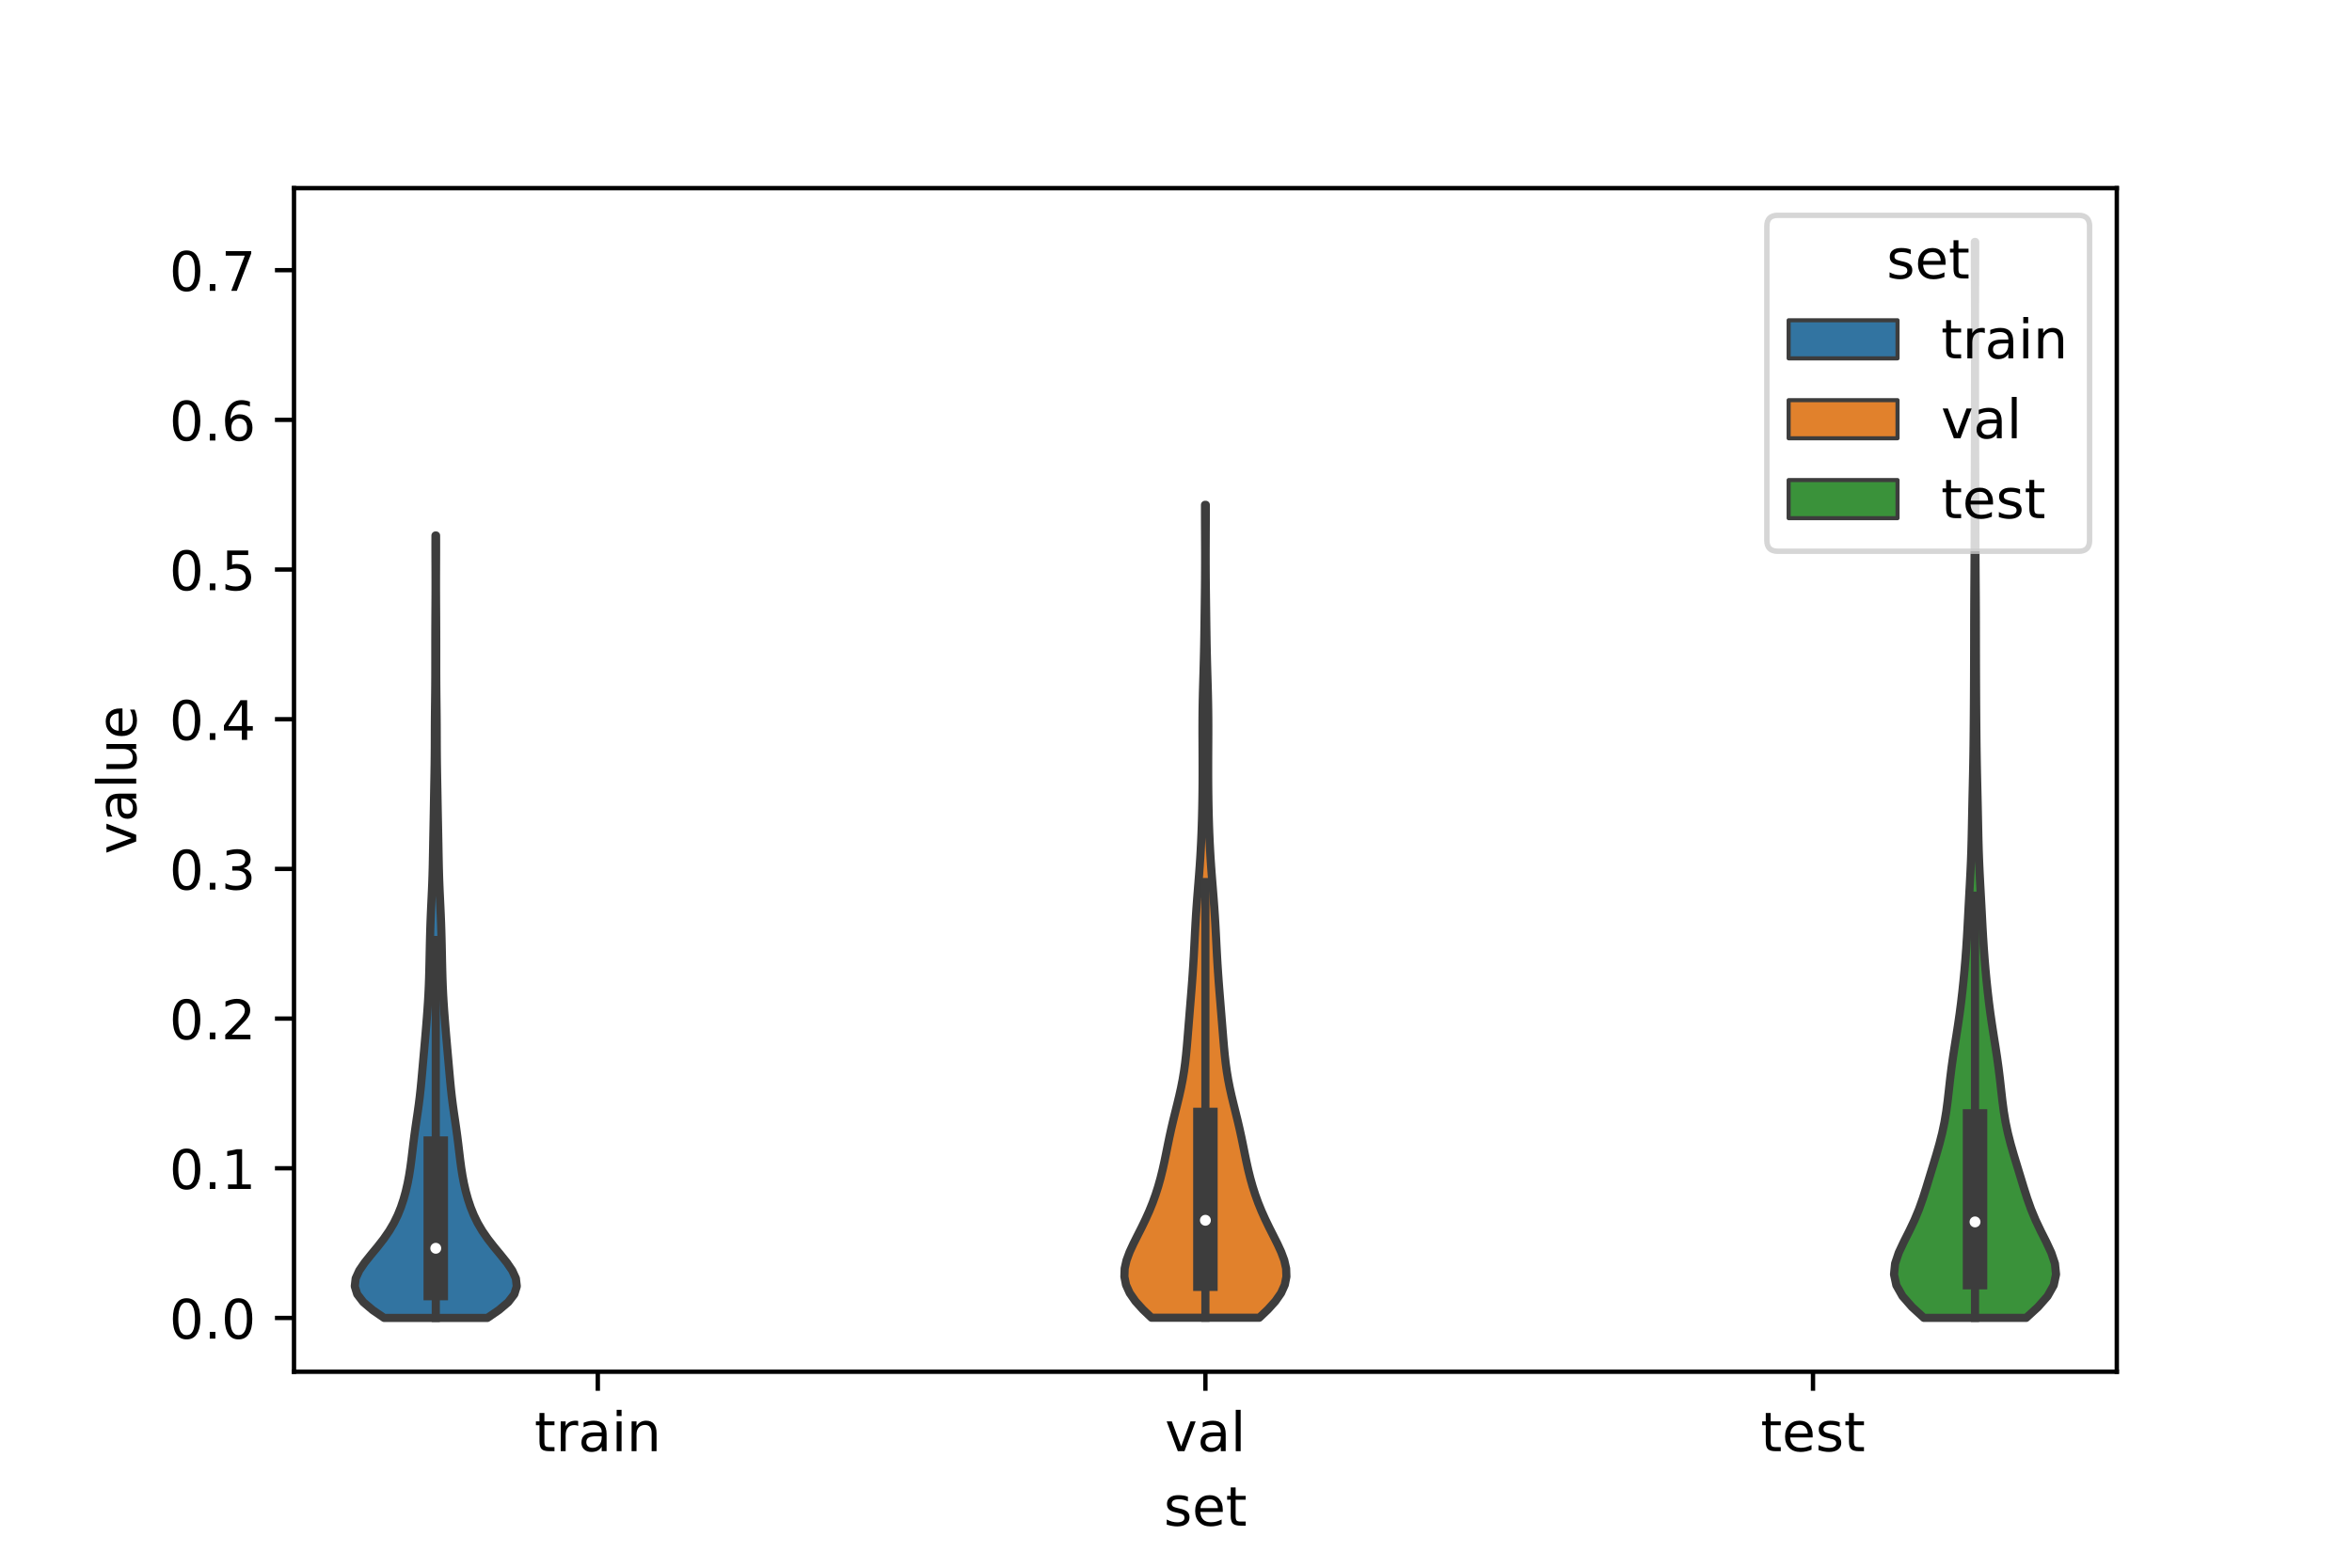 <?xml version="1.0" encoding="utf-8" standalone="no"?>
<!DOCTYPE svg PUBLIC "-//W3C//DTD SVG 1.1//EN"
  "http://www.w3.org/Graphics/SVG/1.1/DTD/svg11.dtd">
<!-- Created with matplotlib (https://matplotlib.org/) -->
<svg height="288pt" version="1.1" viewBox="0 0 432 288" width="432pt" xmlns="http://www.w3.org/2000/svg" xmlns:xlink="http://www.w3.org/1999/xlink">
 <defs>
  <style type="text/css">*{stroke-linecap:butt;stroke-linejoin:round;}</style>
 </defs>
 <g id="figure_1">
  <g id="patch_1">
   <path d="M 0 288 
L 432 288 
L 432 0 
L 0 0 
z
" style="fill:#ffffff;"/>
  </g>
  <g id="axes_1">
   <g id="patch_2">
    <path d="M 54 252 
L 388.8 252 
L 388.8 34.56 
L 54 34.56 
z
" style="fill:#ffffff;"/>
   </g>
   <g id="PolyCollection_1">
    <defs>
     <path d="M 89.526 -45.884 
L 70.554 -45.884 
L 68.439 -47.336 
L 66.729 -48.787 
L 65.612 -50.239 
L 65.16 -51.691 
L 65.328 -53.143 
L 65.99 -54.595 
L 66.985 -56.047 
L 68.15 -57.499 
L 69.349 -58.951 
L 70.481 -60.403 
L 71.486 -61.855 
L 72.34 -63.307 
L 73.049 -64.759 
L 73.635 -66.211 
L 74.12 -67.662 
L 74.525 -69.114 
L 74.861 -70.566 
L 75.138 -72.018 
L 75.366 -73.47 
L 75.56 -74.922 
L 75.735 -76.374 
L 75.908 -77.826 
L 76.091 -79.278 
L 76.29 -80.73 
L 76.501 -82.182 
L 76.715 -83.634 
L 76.917 -85.086 
L 77.099 -86.538 
L 77.258 -87.989 
L 77.399 -89.441 
L 77.53 -90.893 
L 77.659 -92.345 
L 77.788 -93.797 
L 77.917 -95.249 
L 78.044 -96.701 
L 78.169 -98.153 
L 78.289 -99.605 
L 78.405 -101.057 
L 78.514 -102.509 
L 78.611 -103.961 
L 78.694 -105.413 
L 78.761 -106.864 
L 78.813 -108.316 
L 78.853 -109.768 
L 78.887 -111.22 
L 78.917 -112.672 
L 78.948 -114.124 
L 78.982 -115.576 
L 79.021 -117.028 
L 79.069 -118.48 
L 79.127 -119.932 
L 79.192 -121.384 
L 79.261 -122.836 
L 79.329 -124.288 
L 79.389 -125.739 
L 79.439 -127.191 
L 79.479 -128.643 
L 79.51 -130.095 
L 79.538 -131.547 
L 79.564 -132.999 
L 79.592 -134.451 
L 79.621 -135.903 
L 79.649 -137.355 
L 79.677 -138.807 
L 79.703 -140.259 
L 79.728 -141.711 
L 79.754 -143.163 
L 79.781 -144.614 
L 79.806 -146.066 
L 79.829 -147.518 
L 79.846 -148.97 
L 79.857 -150.422 
L 79.863 -151.874 
L 79.867 -153.326 
L 79.873 -154.778 
L 79.883 -156.23 
L 79.898 -157.682 
L 79.915 -159.134 
L 79.931 -160.586 
L 79.943 -162.038 
L 79.952 -163.489 
L 79.956 -164.941 
L 79.957 -166.393 
L 79.957 -167.845 
L 79.957 -169.297 
L 79.958 -170.749 
L 79.962 -172.201 
L 79.968 -173.653 
L 79.975 -175.105 
L 79.984 -176.557 
L 79.992 -178.009 
L 79.998 -179.461 
L 79.999 -180.913 
L 79.997 -182.364 
L 79.992 -183.816 
L 79.987 -185.268 
L 79.983 -186.72 
L 79.983 -188.172 
L 79.987 -189.624 
L 80.093 -189.624 
L 80.093 -189.624 
L 80.097 -188.172 
L 80.097 -186.72 
L 80.093 -185.268 
L 80.088 -183.816 
L 80.083 -182.364 
L 80.081 -180.913 
L 80.082 -179.461 
L 80.088 -178.009 
L 80.096 -176.557 
L 80.105 -175.105 
L 80.112 -173.653 
L 80.118 -172.201 
L 80.122 -170.749 
L 80.123 -169.297 
L 80.123 -167.845 
L 80.123 -166.393 
L 80.124 -164.941 
L 80.128 -163.489 
L 80.137 -162.038 
L 80.149 -160.586 
L 80.165 -159.134 
L 80.182 -157.682 
L 80.197 -156.23 
L 80.207 -154.778 
L 80.213 -153.326 
L 80.217 -151.874 
L 80.223 -150.422 
L 80.234 -148.97 
L 80.251 -147.518 
L 80.274 -146.066 
L 80.299 -144.614 
L 80.326 -143.163 
L 80.352 -141.711 
L 80.377 -140.259 
L 80.403 -138.807 
L 80.431 -137.355 
L 80.459 -135.903 
L 80.488 -134.451 
L 80.516 -132.999 
L 80.542 -131.547 
L 80.57 -130.095 
L 80.601 -128.643 
L 80.641 -127.191 
L 80.691 -125.739 
L 80.751 -124.288 
L 80.819 -122.836 
L 80.888 -121.384 
L 80.953 -119.932 
L 81.011 -118.48 
L 81.059 -117.028 
L 81.098 -115.576 
L 81.132 -114.124 
L 81.163 -112.672 
L 81.193 -111.22 
L 81.227 -109.768 
L 81.267 -108.316 
L 81.319 -106.864 
L 81.386 -105.413 
L 81.469 -103.961 
L 81.566 -102.509 
L 81.675 -101.057 
L 81.791 -99.605 
L 81.911 -98.153 
L 82.036 -96.701 
L 82.163 -95.249 
L 82.292 -93.797 
L 82.421 -92.345 
L 82.55 -90.893 
L 82.681 -89.441 
L 82.822 -87.989 
L 82.981 -86.538 
L 83.163 -85.086 
L 83.365 -83.634 
L 83.579 -82.182 
L 83.79 -80.73 
L 83.989 -79.278 
L 84.172 -77.826 
L 84.345 -76.374 
L 84.52 -74.922 
L 84.714 -73.47 
L 84.942 -72.018 
L 85.219 -70.566 
L 85.555 -69.114 
L 85.96 -67.662 
L 86.445 -66.211 
L 87.031 -64.759 
L 87.74 -63.307 
L 88.594 -61.855 
L 89.599 -60.403 
L 90.731 -58.951 
L 91.93 -57.499 
L 93.095 -56.047 
L 94.09 -54.595 
L 94.752 -53.143 
L 94.92 -51.691 
L 94.468 -50.239 
L 93.351 -48.787 
L 91.641 -47.336 
L 89.526 -45.884 
z
" id="me662098d95" style="stroke:#3d3d3d;stroke-width:1.5;"/>
    </defs>
    <g clip-path="url(#p44ae7680b8)">
     <use style="fill:#3274a1;stroke:#3d3d3d;stroke-width:1.5;" x="0" xlink:href="#me662098d95" y="288"/>
    </g>
   </g>
   <g id="PolyCollection_2">
    <defs>
     <path d="M 231.296 -45.921 
L 211.504 -45.921 
L 209.919 -47.429 
L 208.555 -48.937 
L 207.503 -50.446 
L 206.821 -51.954 
L 206.52 -53.463 
L 206.572 -54.971 
L 206.916 -56.48 
L 207.476 -57.988 
L 208.171 -59.496 
L 208.927 -61.005 
L 209.69 -62.513 
L 210.419 -64.022 
L 211.095 -65.53 
L 211.706 -67.038 
L 212.25 -68.547 
L 212.732 -70.055 
L 213.156 -71.564 
L 213.531 -73.072 
L 213.867 -74.581 
L 214.178 -76.089 
L 214.482 -77.597 
L 214.794 -79.106 
L 215.124 -80.614 
L 215.477 -82.123 
L 215.848 -83.631 
L 216.224 -85.14 
L 216.588 -86.648 
L 216.924 -88.156 
L 217.22 -89.665 
L 217.47 -91.173 
L 217.676 -92.682 
L 217.846 -94.19 
L 217.99 -95.698 
L 218.118 -97.207 
L 218.24 -98.715 
L 218.361 -100.224 
L 218.483 -101.732 
L 218.606 -103.241 
L 218.73 -104.749 
L 218.851 -106.257 
L 218.967 -107.766 
L 219.074 -109.274 
L 219.173 -110.783 
L 219.262 -112.291 
L 219.342 -113.8 
L 219.419 -115.308 
L 219.496 -116.816 
L 219.578 -118.325 
L 219.669 -119.833 
L 219.772 -121.342 
L 219.884 -122.85 
L 220.004 -124.359 
L 220.125 -125.867 
L 220.243 -127.375 
L 220.353 -128.884 
L 220.454 -130.392 
L 220.542 -131.901 
L 220.619 -133.409 
L 220.684 -134.917 
L 220.739 -136.426 
L 220.784 -137.934 
L 220.82 -139.443 
L 220.848 -140.951 
L 220.868 -142.46 
L 220.882 -143.968 
L 220.889 -145.476 
L 220.89 -146.985 
L 220.887 -148.493 
L 220.881 -150.002 
L 220.873 -151.51 
L 220.866 -153.019 
L 220.865 -154.527 
L 220.87 -156.035 
L 220.885 -157.544 
L 220.909 -159.052 
L 220.942 -160.561 
L 220.983 -162.069 
L 221.026 -163.577 
L 221.07 -165.086 
L 221.11 -166.594 
L 221.146 -168.103 
L 221.177 -169.611 
L 221.202 -171.12 
L 221.225 -172.628 
L 221.246 -174.136 
L 221.266 -175.645 
L 221.286 -177.153 
L 221.305 -178.662 
L 221.323 -180.17 
L 221.337 -181.679 
L 221.346 -183.187 
L 221.351 -184.695 
L 221.352 -186.204 
L 221.348 -187.712 
L 221.342 -189.221 
L 221.336 -190.729 
L 221.33 -192.238 
L 221.327 -193.746 
L 221.328 -195.254 
L 221.472 -195.254 
L 221.472 -195.254 
L 221.473 -193.746 
L 221.47 -192.238 
L 221.464 -190.729 
L 221.458 -189.221 
L 221.452 -187.712 
L 221.448 -186.204 
L 221.449 -184.695 
L 221.454 -183.187 
L 221.463 -181.679 
L 221.477 -180.17 
L 221.495 -178.662 
L 221.514 -177.153 
L 221.534 -175.645 
L 221.554 -174.136 
L 221.575 -172.628 
L 221.598 -171.12 
L 221.623 -169.611 
L 221.654 -168.103 
L 221.69 -166.594 
L 221.73 -165.086 
L 221.774 -163.577 
L 221.817 -162.069 
L 221.858 -160.561 
L 221.891 -159.052 
L 221.915 -157.544 
L 221.93 -156.035 
L 221.935 -154.527 
L 221.934 -153.019 
L 221.927 -151.51 
L 221.919 -150.002 
L 221.913 -148.493 
L 221.91 -146.985 
L 221.911 -145.476 
L 221.918 -143.968 
L 221.932 -142.46 
L 221.952 -140.951 
L 221.98 -139.443 
L 222.016 -137.934 
L 222.061 -136.426 
L 222.116 -134.917 
L 222.181 -133.409 
L 222.258 -131.901 
L 222.346 -130.392 
L 222.447 -128.884 
L 222.557 -127.375 
L 222.675 -125.867 
L 222.796 -124.359 
L 222.916 -122.85 
L 223.028 -121.342 
L 223.131 -119.833 
L 223.222 -118.325 
L 223.304 -116.816 
L 223.381 -115.308 
L 223.458 -113.8 
L 223.538 -112.291 
L 223.627 -110.783 
L 223.726 -109.274 
L 223.833 -107.766 
L 223.949 -106.257 
L 224.07 -104.749 
L 224.194 -103.241 
L 224.317 -101.732 
L 224.439 -100.224 
L 224.56 -98.715 
L 224.682 -97.207 
L 224.81 -95.698 
L 224.954 -94.19 
L 225.124 -92.682 
L 225.33 -91.173 
L 225.58 -89.665 
L 225.876 -88.156 
L 226.212 -86.648 
L 226.576 -85.14 
L 226.952 -83.631 
L 227.323 -82.123 
L 227.676 -80.614 
L 228.006 -79.106 
L 228.318 -77.597 
L 228.622 -76.089 
L 228.933 -74.581 
L 229.269 -73.072 
L 229.644 -71.564 
L 230.068 -70.055 
L 230.55 -68.547 
L 231.094 -67.038 
L 231.705 -65.53 
L 232.381 -64.022 
L 233.11 -62.513 
L 233.873 -61.005 
L 234.629 -59.496 
L 235.324 -57.988 
L 235.884 -56.48 
L 236.228 -54.971 
L 236.28 -53.463 
L 235.979 -51.954 
L 235.297 -50.446 
L 234.245 -48.937 
L 232.881 -47.429 
L 231.296 -45.921 
z
" id="m3fadc25b7d" style="stroke:#3d3d3d;stroke-width:1.5;"/>
    </defs>
    <g clip-path="url(#p44ae7680b8)">
     <use style="fill:#e1812c;stroke:#3d3d3d;stroke-width:1.5;" x="0" xlink:href="#m3fadc25b7d" y="288"/>
    </g>
   </g>
   <g id="PolyCollection_3">
    <defs>
     <path d="M 372.149 -45.892 
L 353.371 -45.892 
L 351.192 -47.889 
L 349.436 -49.886 
L 348.309 -51.882 
L 347.88 -53.879 
L 348.083 -55.875 
L 348.753 -57.872 
L 349.687 -59.869 
L 350.695 -61.865 
L 351.643 -63.862 
L 352.471 -65.858 
L 353.181 -67.855 
L 353.818 -69.852 
L 354.427 -71.848 
L 355.037 -73.845 
L 355.643 -75.841 
L 356.216 -77.838 
L 356.725 -79.835 
L 357.147 -81.831 
L 357.48 -83.828 
L 357.743 -85.825 
L 357.969 -87.821 
L 358.192 -89.818 
L 358.438 -91.814 
L 358.717 -93.811 
L 359.023 -95.808 
L 359.34 -97.804 
L 359.649 -99.801 
L 359.937 -101.797 
L 360.197 -103.794 
L 360.43 -105.791 
L 360.639 -107.787 
L 360.828 -109.784 
L 360.997 -111.78 
L 361.146 -113.777 
L 361.275 -115.774 
L 361.389 -117.77 
L 361.494 -119.767 
L 361.599 -121.763 
L 361.707 -123.76 
L 361.816 -125.757 
L 361.919 -127.753 
L 362.009 -129.75 
L 362.082 -131.746 
L 362.137 -133.743 
L 362.181 -135.74 
L 362.221 -137.736 
L 362.261 -139.733 
L 362.305 -141.729 
L 362.351 -143.726 
L 362.396 -145.723 
L 362.436 -147.719 
L 362.469 -149.716 
L 362.495 -151.713 
L 362.516 -153.709 
L 362.534 -155.706 
L 362.549 -157.702 
L 362.562 -159.699 
L 362.573 -161.696 
L 362.582 -163.692 
L 362.59 -165.689 
L 362.596 -167.685 
L 362.6 -169.682 
L 362.604 -171.679 
L 362.607 -173.675 
L 362.614 -175.672 
L 362.624 -177.668 
L 362.637 -179.665 
L 362.652 -181.662 
L 362.665 -183.658 
L 362.677 -185.655 
L 362.686 -187.651 
L 362.691 -189.648 
L 362.695 -191.645 
L 362.699 -193.641 
L 362.702 -195.638 
L 362.706 -197.634 
L 362.713 -199.631 
L 362.721 -201.628 
L 362.729 -203.624 
L 362.738 -205.621 
L 362.746 -207.617 
L 362.752 -209.614 
L 362.756 -211.611 
L 362.758 -213.607 
L 362.759 -215.604 
L 362.76 -217.6 
L 362.76 -219.597 
L 362.76 -221.594 
L 362.76 -223.59 
L 362.76 -225.587 
L 362.759 -227.584 
L 362.757 -229.58 
L 362.755 -231.577 
L 362.75 -233.573 
L 362.744 -235.57 
L 362.737 -237.567 
L 362.73 -239.563 
L 362.725 -241.56 
L 362.723 -243.556 
L 362.797 -243.556 
L 362.797 -243.556 
L 362.795 -241.56 
L 362.79 -239.563 
L 362.783 -237.567 
L 362.776 -235.57 
L 362.77 -233.573 
L 362.765 -231.577 
L 362.763 -229.58 
L 362.761 -227.584 
L 362.76 -225.587 
L 362.76 -223.59 
L 362.76 -221.594 
L 362.76 -219.597 
L 362.76 -217.6 
L 362.761 -215.604 
L 362.762 -213.607 
L 362.764 -211.611 
L 362.768 -209.614 
L 362.774 -207.617 
L 362.782 -205.621 
L 362.791 -203.624 
L 362.799 -201.628 
L 362.807 -199.631 
L 362.814 -197.634 
L 362.818 -195.638 
L 362.821 -193.641 
L 362.825 -191.645 
L 362.829 -189.648 
L 362.834 -187.651 
L 362.843 -185.655 
L 362.855 -183.658 
L 362.868 -181.662 
L 362.883 -179.665 
L 362.896 -177.668 
L 362.906 -175.672 
L 362.913 -173.675 
L 362.916 -171.679 
L 362.92 -169.682 
L 362.924 -167.685 
L 362.93 -165.689 
L 362.938 -163.692 
L 362.947 -161.696 
L 362.958 -159.699 
L 362.971 -157.702 
L 362.986 -155.706 
L 363.004 -153.709 
L 363.025 -151.713 
L 363.051 -149.716 
L 363.084 -147.719 
L 363.124 -145.723 
L 363.169 -143.726 
L 363.215 -141.729 
L 363.259 -139.733 
L 363.299 -137.736 
L 363.339 -135.74 
L 363.383 -133.743 
L 363.438 -131.746 
L 363.511 -129.75 
L 363.601 -127.753 
L 363.704 -125.757 
L 363.813 -123.76 
L 363.921 -121.763 
L 364.026 -119.767 
L 364.131 -117.77 
L 364.245 -115.774 
L 364.374 -113.777 
L 364.523 -111.78 
L 364.692 -109.784 
L 364.881 -107.787 
L 365.09 -105.791 
L 365.323 -103.794 
L 365.583 -101.797 
L 365.871 -99.801 
L 366.18 -97.804 
L 366.497 -95.808 
L 366.803 -93.811 
L 367.082 -91.814 
L 367.328 -89.818 
L 367.551 -87.821 
L 367.777 -85.825 
L 368.04 -83.828 
L 368.373 -81.831 
L 368.795 -79.835 
L 369.304 -77.838 
L 369.877 -75.841 
L 370.483 -73.845 
L 371.093 -71.848 
L 371.702 -69.852 
L 372.339 -67.855 
L 373.049 -65.858 
L 373.877 -63.862 
L 374.825 -61.865 
L 375.833 -59.869 
L 376.767 -57.872 
L 377.437 -55.875 
L 377.64 -53.879 
L 377.211 -51.882 
L 376.084 -49.886 
L 374.328 -47.889 
L 372.149 -45.892 
z
" id="mad7c2c2f69" style="stroke:#3d3d3d;stroke-width:1.5;"/>
    </defs>
    <g clip-path="url(#p44ae7680b8)">
     <use style="fill:#3a923a;stroke:#3d3d3d;stroke-width:1.5;" x="0" xlink:href="#mad7c2c2f69" y="288"/>
    </g>
   </g>
   <g id="patch_3">
    <path clip-path="url(#p44ae7680b8)" d="M 109.8 242.12 
L 109.8 242.12 
L 109.8 242.12 
L 109.8 242.12 
z
" style="fill:#3274a1;stroke:#3d3d3d;stroke-linejoin:miter;stroke-width:0.75;"/>
   </g>
   <g id="patch_4">
    <path clip-path="url(#p44ae7680b8)" d="M 109.8 242.12 
L 109.8 242.12 
L 109.8 242.12 
L 109.8 242.12 
z
" style="fill:#e1812c;stroke:#3d3d3d;stroke-linejoin:miter;stroke-width:0.75;"/>
   </g>
   <g id="patch_5">
    <path clip-path="url(#p44ae7680b8)" d="M 109.8 242.12 
L 109.8 242.12 
L 109.8 242.12 
L 109.8 242.12 
z
" style="fill:#3a923a;stroke:#3d3d3d;stroke-linejoin:miter;stroke-width:0.75;"/>
   </g>
   <g id="matplotlib.axis_1">
    <g id="xtick_1">
     <g id="line2d_1">
      <defs>
       <path d="M 0 0 
L 0 3.5 
" id="m6deb3e802f" style="stroke:#000000;stroke-width:0.8;"/>
      </defs>
      <g>
       <use style="stroke:#000000;stroke-width:0.8;" x="109.8" xlink:href="#m6deb3e802f" y="252"/>
      </g>
     </g>
     <g id="text_1">
      <!-- train -->
      <g transform="translate(98.162 266.598)scale(0.1 -0.1)">
       <defs>
        <path d="M 18.312 70.219 
L 18.312 54.688 
L 36.812 54.688 
L 36.812 47.703 
L 18.312 47.703 
L 18.312 18.016 
Q 18.312 11.328 20.141 9.422 
Q 21.969 7.516 27.594 7.516 
L 36.812 7.516 
L 36.812 0 
L 27.594 0 
Q 17.188 0 13.234 3.875 
Q 9.281 7.766 9.281 18.016 
L 9.281 47.703 
L 2.688 47.703 
L 2.688 54.688 
L 9.281 54.688 
L 9.281 70.219 
z
" id="DejaVuSans-116"/>
        <path d="M 41.109 46.297 
Q 39.594 47.172 37.812 47.578 
Q 36.031 48 33.891 48 
Q 26.266 48 22.188 43.047 
Q 18.109 38.094 18.109 28.812 
L 18.109 0 
L 9.078 0 
L 9.078 54.688 
L 18.109 54.688 
L 18.109 46.188 
Q 20.953 51.172 25.484 53.578 
Q 30.031 56 36.531 56 
Q 37.453 56 38.578 55.875 
Q 39.703 55.766 41.062 55.516 
z
" id="DejaVuSans-114"/>
        <path d="M 34.281 27.484 
Q 23.391 27.484 19.188 25 
Q 14.984 22.516 14.984 16.5 
Q 14.984 11.719 18.141 8.906 
Q 21.297 6.109 26.703 6.109 
Q 34.188 6.109 38.703 11.406 
Q 43.219 16.703 43.219 25.484 
L 43.219 27.484 
z
M 52.203 31.203 
L 52.203 0 
L 43.219 0 
L 43.219 8.297 
Q 40.141 3.328 35.547 0.953 
Q 30.953 -1.422 24.312 -1.422 
Q 15.922 -1.422 10.953 3.297 
Q 6 8.016 6 15.922 
Q 6 25.141 12.172 29.828 
Q 18.359 34.516 30.609 34.516 
L 43.219 34.516 
L 43.219 35.406 
Q 43.219 41.609 39.141 45 
Q 35.062 48.391 27.688 48.391 
Q 23 48.391 18.547 47.266 
Q 14.109 46.141 10.016 43.891 
L 10.016 52.203 
Q 14.938 54.109 19.578 55.047 
Q 24.219 56 28.609 56 
Q 40.484 56 46.344 49.844 
Q 52.203 43.703 52.203 31.203 
z
" id="DejaVuSans-97"/>
        <path d="M 9.422 54.688 
L 18.406 54.688 
L 18.406 0 
L 9.422 0 
z
M 9.422 75.984 
L 18.406 75.984 
L 18.406 64.594 
L 9.422 64.594 
z
" id="DejaVuSans-105"/>
        <path d="M 54.891 33.016 
L 54.891 0 
L 45.906 0 
L 45.906 32.719 
Q 45.906 40.484 42.875 44.328 
Q 39.844 48.188 33.797 48.188 
Q 26.516 48.188 22.312 43.547 
Q 18.109 38.922 18.109 30.906 
L 18.109 0 
L 9.078 0 
L 9.078 54.688 
L 18.109 54.688 
L 18.109 46.188 
Q 21.344 51.125 25.703 53.562 
Q 30.078 56 35.797 56 
Q 45.219 56 50.047 50.172 
Q 54.891 44.344 54.891 33.016 
z
" id="DejaVuSans-110"/>
       </defs>
       <use xlink:href="#DejaVuSans-116"/>
       <use x="39.209" xlink:href="#DejaVuSans-114"/>
       <use x="80.322" xlink:href="#DejaVuSans-97"/>
       <use x="141.602" xlink:href="#DejaVuSans-105"/>
       <use x="169.385" xlink:href="#DejaVuSans-110"/>
      </g>
     </g>
    </g>
    <g id="xtick_2">
     <g id="line2d_2">
      <g>
       <use style="stroke:#000000;stroke-width:0.8;" x="221.4" xlink:href="#m6deb3e802f" y="252"/>
      </g>
     </g>
     <g id="text_2">
      <!-- val -->
      <g transform="translate(213.988 266.598)scale(0.1 -0.1)">
       <defs>
        <path d="M 2.984 54.688 
L 12.5 54.688 
L 29.594 8.797 
L 46.688 54.688 
L 56.203 54.688 
L 35.688 0 
L 23.484 0 
z
" id="DejaVuSans-118"/>
        <path d="M 9.422 75.984 
L 18.406 75.984 
L 18.406 0 
L 9.422 0 
z
" id="DejaVuSans-108"/>
       </defs>
       <use xlink:href="#DejaVuSans-118"/>
       <use x="59.18" xlink:href="#DejaVuSans-97"/>
       <use x="120.459" xlink:href="#DejaVuSans-108"/>
      </g>
     </g>
    </g>
    <g id="xtick_3">
     <g id="line2d_3">
      <g>
       <use style="stroke:#000000;stroke-width:0.8;" x="333" xlink:href="#m6deb3e802f" y="252"/>
      </g>
     </g>
     <g id="text_3">
      <!-- test -->
      <g transform="translate(323.398 266.598)scale(0.1 -0.1)">
       <defs>
        <path d="M 56.203 29.594 
L 56.203 25.203 
L 14.891 25.203 
Q 15.484 15.922 20.484 11.062 
Q 25.484 6.203 34.422 6.203 
Q 39.594 6.203 44.453 7.469 
Q 49.312 8.734 54.109 11.281 
L 54.109 2.781 
Q 49.266 0.734 44.188 -0.344 
Q 39.109 -1.422 33.891 -1.422 
Q 20.797 -1.422 13.156 6.188 
Q 5.516 13.812 5.516 26.812 
Q 5.516 40.234 12.766 48.109 
Q 20.016 56 32.328 56 
Q 43.359 56 49.781 48.891 
Q 56.203 41.797 56.203 29.594 
z
M 47.219 32.234 
Q 47.125 39.594 43.094 43.984 
Q 39.062 48.391 32.422 48.391 
Q 24.906 48.391 20.391 44.141 
Q 15.875 39.891 15.188 32.172 
z
" id="DejaVuSans-101"/>
        <path d="M 44.281 53.078 
L 44.281 44.578 
Q 40.484 46.531 36.375 47.5 
Q 32.281 48.484 27.875 48.484 
Q 21.188 48.484 17.844 46.438 
Q 14.5 44.391 14.5 40.281 
Q 14.5 37.156 16.891 35.375 
Q 19.281 33.594 26.516 31.984 
L 29.594 31.297 
Q 39.156 29.25 43.188 25.516 
Q 47.219 21.781 47.219 15.094 
Q 47.219 7.469 41.188 3.016 
Q 35.156 -1.422 24.609 -1.422 
Q 20.219 -1.422 15.453 -0.562 
Q 10.688 0.297 5.422 2 
L 5.422 11.281 
Q 10.406 8.688 15.234 7.391 
Q 20.062 6.109 24.812 6.109 
Q 31.156 6.109 34.562 8.281 
Q 37.984 10.453 37.984 14.406 
Q 37.984 18.062 35.516 20.016 
Q 33.062 21.969 24.703 23.781 
L 21.578 24.516 
Q 13.234 26.266 9.516 29.906 
Q 5.812 33.547 5.812 39.891 
Q 5.812 47.609 11.281 51.797 
Q 16.75 56 26.812 56 
Q 31.781 56 36.172 55.266 
Q 40.578 54.547 44.281 53.078 
z
" id="DejaVuSans-115"/>
       </defs>
       <use xlink:href="#DejaVuSans-116"/>
       <use x="39.209" xlink:href="#DejaVuSans-101"/>
       <use x="100.732" xlink:href="#DejaVuSans-115"/>
       <use x="152.832" xlink:href="#DejaVuSans-116"/>
      </g>
     </g>
    </g>
    <g id="text_4">
     <!-- set -->
     <g transform="translate(213.759 280.277)scale(0.1 -0.1)">
      <use xlink:href="#DejaVuSans-115"/>
      <use x="52.1" xlink:href="#DejaVuSans-101"/>
      <use x="113.623" xlink:href="#DejaVuSans-116"/>
     </g>
    </g>
   </g>
   <g id="matplotlib.axis_2">
    <g id="ytick_1">
     <g id="line2d_4">
      <defs>
       <path d="M 0 0 
L -3.5 0 
" id="m518898475d" style="stroke:#000000;stroke-width:0.8;"/>
      </defs>
      <g>
       <use style="stroke:#000000;stroke-width:0.8;" x="54" xlink:href="#m518898475d" y="242.12"/>
      </g>
     </g>
     <g id="text_5">
      <!-- 0.0 -->
      <g transform="translate(31.097 245.919)scale(0.1 -0.1)">
       <defs>
        <path d="M 31.781 66.406 
Q 24.172 66.406 20.328 58.906 
Q 16.5 51.422 16.5 36.375 
Q 16.5 21.391 20.328 13.891 
Q 24.172 6.391 31.781 6.391 
Q 39.453 6.391 43.281 13.891 
Q 47.125 21.391 47.125 36.375 
Q 47.125 51.422 43.281 58.906 
Q 39.453 66.406 31.781 66.406 
z
M 31.781 74.219 
Q 44.047 74.219 50.516 64.516 
Q 56.984 54.828 56.984 36.375 
Q 56.984 17.969 50.516 8.266 
Q 44.047 -1.422 31.781 -1.422 
Q 19.531 -1.422 13.062 8.266 
Q 6.594 17.969 6.594 36.375 
Q 6.594 54.828 13.062 64.516 
Q 19.531 74.219 31.781 74.219 
z
" id="DejaVuSans-48"/>
        <path d="M 10.688 12.406 
L 21 12.406 
L 21 0 
L 10.688 0 
z
" id="DejaVuSans-46"/>
       </defs>
       <use xlink:href="#DejaVuSans-48"/>
       <use x="63.623" xlink:href="#DejaVuSans-46"/>
       <use x="95.41" xlink:href="#DejaVuSans-48"/>
      </g>
     </g>
    </g>
    <g id="ytick_2">
     <g id="line2d_5">
      <g>
       <use style="stroke:#000000;stroke-width:0.8;" x="54" xlink:href="#m518898475d" y="214.621"/>
      </g>
     </g>
     <g id="text_6">
      <!-- 0.1 -->
      <g transform="translate(31.097 218.421)scale(0.1 -0.1)">
       <defs>
        <path d="M 12.406 8.297 
L 28.516 8.297 
L 28.516 63.922 
L 10.984 60.406 
L 10.984 69.391 
L 28.422 72.906 
L 38.281 72.906 
L 38.281 8.297 
L 54.391 8.297 
L 54.391 0 
L 12.406 0 
z
" id="DejaVuSans-49"/>
       </defs>
       <use xlink:href="#DejaVuSans-48"/>
       <use x="63.623" xlink:href="#DejaVuSans-46"/>
       <use x="95.41" xlink:href="#DejaVuSans-49"/>
      </g>
     </g>
    </g>
    <g id="ytick_3">
     <g id="line2d_6">
      <g>
       <use style="stroke:#000000;stroke-width:0.8;" x="54" xlink:href="#m518898475d" y="187.123"/>
      </g>
     </g>
     <g id="text_7">
      <!-- 0.2 -->
      <g transform="translate(31.097 190.922)scale(0.1 -0.1)">
       <defs>
        <path d="M 19.188 8.297 
L 53.609 8.297 
L 53.609 0 
L 7.328 0 
L 7.328 8.297 
Q 12.938 14.109 22.625 23.891 
Q 32.328 33.688 34.812 36.531 
Q 39.547 41.844 41.422 45.531 
Q 43.312 49.219 43.312 52.781 
Q 43.312 58.594 39.234 62.25 
Q 35.156 65.922 28.609 65.922 
Q 23.969 65.922 18.812 64.312 
Q 13.672 62.703 7.812 59.422 
L 7.812 69.391 
Q 13.766 71.781 18.938 73 
Q 24.125 74.219 28.422 74.219 
Q 39.75 74.219 46.484 68.547 
Q 53.219 62.891 53.219 53.422 
Q 53.219 48.922 51.531 44.891 
Q 49.859 40.875 45.406 35.406 
Q 44.188 33.984 37.641 27.219 
Q 31.109 20.453 19.188 8.297 
z
" id="DejaVuSans-50"/>
       </defs>
       <use xlink:href="#DejaVuSans-48"/>
       <use x="63.623" xlink:href="#DejaVuSans-46"/>
       <use x="95.41" xlink:href="#DejaVuSans-50"/>
      </g>
     </g>
    </g>
    <g id="ytick_4">
     <g id="line2d_7">
      <g>
       <use style="stroke:#000000;stroke-width:0.8;" x="54" xlink:href="#m518898475d" y="159.625"/>
      </g>
     </g>
     <g id="text_8">
      <!-- 0.3 -->
      <g transform="translate(31.097 163.424)scale(0.1 -0.1)">
       <defs>
        <path d="M 40.578 39.312 
Q 47.656 37.797 51.625 33 
Q 55.609 28.219 55.609 21.188 
Q 55.609 10.406 48.188 4.484 
Q 40.766 -1.422 27.094 -1.422 
Q 22.516 -1.422 17.656 -0.516 
Q 12.797 0.391 7.625 2.203 
L 7.625 11.719 
Q 11.719 9.328 16.594 8.109 
Q 21.484 6.891 26.812 6.891 
Q 36.078 6.891 40.938 10.547 
Q 45.797 14.203 45.797 21.188 
Q 45.797 27.641 41.281 31.266 
Q 36.766 34.906 28.719 34.906 
L 20.219 34.906 
L 20.219 43.016 
L 29.109 43.016 
Q 36.375 43.016 40.234 45.922 
Q 44.094 48.828 44.094 54.297 
Q 44.094 59.906 40.109 62.906 
Q 36.141 65.922 28.719 65.922 
Q 24.656 65.922 20.016 65.031 
Q 15.375 64.156 9.812 62.312 
L 9.812 71.094 
Q 15.438 72.656 20.344 73.438 
Q 25.25 74.219 29.594 74.219 
Q 40.828 74.219 47.359 69.109 
Q 53.906 64.016 53.906 55.328 
Q 53.906 49.266 50.438 45.094 
Q 46.969 40.922 40.578 39.312 
z
" id="DejaVuSans-51"/>
       </defs>
       <use xlink:href="#DejaVuSans-48"/>
       <use x="63.623" xlink:href="#DejaVuSans-46"/>
       <use x="95.41" xlink:href="#DejaVuSans-51"/>
      </g>
     </g>
    </g>
    <g id="ytick_5">
     <g id="line2d_8">
      <g>
       <use style="stroke:#000000;stroke-width:0.8;" x="54" xlink:href="#m518898475d" y="132.127"/>
      </g>
     </g>
     <g id="text_9">
      <!-- 0.4 -->
      <g transform="translate(31.097 135.926)scale(0.1 -0.1)">
       <defs>
        <path d="M 37.797 64.312 
L 12.891 25.391 
L 37.797 25.391 
z
M 35.203 72.906 
L 47.609 72.906 
L 47.609 25.391 
L 58.016 25.391 
L 58.016 17.188 
L 47.609 17.188 
L 47.609 0 
L 37.797 0 
L 37.797 17.188 
L 4.891 17.188 
L 4.891 26.703 
z
" id="DejaVuSans-52"/>
       </defs>
       <use xlink:href="#DejaVuSans-48"/>
       <use x="63.623" xlink:href="#DejaVuSans-46"/>
       <use x="95.41" xlink:href="#DejaVuSans-52"/>
      </g>
     </g>
    </g>
    <g id="ytick_6">
     <g id="line2d_9">
      <g>
       <use style="stroke:#000000;stroke-width:0.8;" x="54" xlink:href="#m518898475d" y="104.628"/>
      </g>
     </g>
     <g id="text_10">
      <!-- 0.5 -->
      <g transform="translate(31.097 108.428)scale(0.1 -0.1)">
       <defs>
        <path d="M 10.797 72.906 
L 49.516 72.906 
L 49.516 64.594 
L 19.828 64.594 
L 19.828 46.734 
Q 21.969 47.469 24.109 47.828 
Q 26.266 48.188 28.422 48.188 
Q 40.625 48.188 47.75 41.5 
Q 54.891 34.812 54.891 23.391 
Q 54.891 11.625 47.562 5.094 
Q 40.234 -1.422 26.906 -1.422 
Q 22.312 -1.422 17.547 -0.641 
Q 12.797 0.141 7.719 1.703 
L 7.719 11.625 
Q 12.109 9.234 16.797 8.062 
Q 21.484 6.891 26.703 6.891 
Q 35.156 6.891 40.078 11.328 
Q 45.016 15.766 45.016 23.391 
Q 45.016 31 40.078 35.438 
Q 35.156 39.891 26.703 39.891 
Q 22.75 39.891 18.812 39.016 
Q 14.891 38.141 10.797 36.281 
z
" id="DejaVuSans-53"/>
       </defs>
       <use xlink:href="#DejaVuSans-48"/>
       <use x="63.623" xlink:href="#DejaVuSans-46"/>
       <use x="95.41" xlink:href="#DejaVuSans-53"/>
      </g>
     </g>
    </g>
    <g id="ytick_7">
     <g id="line2d_10">
      <g>
       <use style="stroke:#000000;stroke-width:0.8;" x="54" xlink:href="#m518898475d" y="77.13"/>
      </g>
     </g>
     <g id="text_11">
      <!-- 0.6 -->
      <g transform="translate(31.097 80.929)scale(0.1 -0.1)">
       <defs>
        <path d="M 33.016 40.375 
Q 26.375 40.375 22.484 35.828 
Q 18.609 31.297 18.609 23.391 
Q 18.609 15.531 22.484 10.953 
Q 26.375 6.391 33.016 6.391 
Q 39.656 6.391 43.531 10.953 
Q 47.406 15.531 47.406 23.391 
Q 47.406 31.297 43.531 35.828 
Q 39.656 40.375 33.016 40.375 
z
M 52.594 71.297 
L 52.594 62.312 
Q 48.875 64.062 45.094 64.984 
Q 41.312 65.922 37.594 65.922 
Q 27.828 65.922 22.672 59.328 
Q 17.531 52.734 16.797 39.406 
Q 19.672 43.656 24.016 45.922 
Q 28.375 48.188 33.594 48.188 
Q 44.578 48.188 50.953 41.516 
Q 57.328 34.859 57.328 23.391 
Q 57.328 12.156 50.688 5.359 
Q 44.047 -1.422 33.016 -1.422 
Q 20.359 -1.422 13.672 8.266 
Q 6.984 17.969 6.984 36.375 
Q 6.984 53.656 15.188 63.938 
Q 23.391 74.219 37.203 74.219 
Q 40.922 74.219 44.703 73.484 
Q 48.484 72.75 52.594 71.297 
z
" id="DejaVuSans-54"/>
       </defs>
       <use xlink:href="#DejaVuSans-48"/>
       <use x="63.623" xlink:href="#DejaVuSans-46"/>
       <use x="95.41" xlink:href="#DejaVuSans-54"/>
      </g>
     </g>
    </g>
    <g id="ytick_8">
     <g id="line2d_11">
      <g>
       <use style="stroke:#000000;stroke-width:0.8;" x="54" xlink:href="#m518898475d" y="49.632"/>
      </g>
     </g>
     <g id="text_12">
      <!-- 0.7 -->
      <g transform="translate(31.097 53.431)scale(0.1 -0.1)">
       <defs>
        <path d="M 8.203 72.906 
L 55.078 72.906 
L 55.078 68.703 
L 28.609 0 
L 18.312 0 
L 43.219 64.594 
L 8.203 64.594 
z
" id="DejaVuSans-55"/>
       </defs>
       <use xlink:href="#DejaVuSans-48"/>
       <use x="63.623" xlink:href="#DejaVuSans-46"/>
       <use x="95.41" xlink:href="#DejaVuSans-55"/>
      </g>
     </g>
    </g>
    <g id="text_13">
     <!-- value -->
     <g transform="translate(25.017 156.938)rotate(-90)scale(0.1 -0.1)">
      <defs>
       <path d="M 8.5 21.578 
L 8.5 54.688 
L 17.484 54.688 
L 17.484 21.922 
Q 17.484 14.156 20.5 10.266 
Q 23.531 6.391 29.594 6.391 
Q 36.859 6.391 41.078 11.031 
Q 45.312 15.672 45.312 23.688 
L 45.312 54.688 
L 54.297 54.688 
L 54.297 0 
L 45.312 0 
L 45.312 8.406 
Q 42.047 3.422 37.719 1 
Q 33.406 -1.422 27.688 -1.422 
Q 18.266 -1.422 13.375 4.438 
Q 8.5 10.297 8.5 21.578 
z
M 31.109 56 
z
" id="DejaVuSans-117"/>
      </defs>
      <use xlink:href="#DejaVuSans-118"/>
      <use x="59.18" xlink:href="#DejaVuSans-97"/>
      <use x="120.459" xlink:href="#DejaVuSans-108"/>
      <use x="148.242" xlink:href="#DejaVuSans-117"/>
      <use x="211.621" xlink:href="#DejaVuSans-101"/>
     </g>
    </g>
   </g>
   <g id="line2d_12">
    <path clip-path="url(#p44ae7680b8)" d="M 80.04 242.116 
L 80.04 172.685 
" style="fill:none;stroke:#3d3d3d;stroke-linecap:square;stroke-width:1.5;"/>
   </g>
   <g id="line2d_13">
    <path clip-path="url(#p44ae7680b8)" d="M 80.04 236.634 
L 80.04 211.016 
" style="fill:none;stroke:#3d3d3d;stroke-linecap:square;stroke-width:4.5;"/>
   </g>
   <g id="line2d_14">
    <path clip-path="url(#p44ae7680b8)" d="M 221.4 242.079 
L 221.4 162.044 
" style="fill:none;stroke:#3d3d3d;stroke-linecap:square;stroke-width:1.5;"/>
   </g>
   <g id="line2d_15">
    <path clip-path="url(#p44ae7680b8)" d="M 221.4 234.916 
L 221.4 205.755 
" style="fill:none;stroke:#3d3d3d;stroke-linecap:square;stroke-width:4.5;"/>
   </g>
   <g id="line2d_16">
    <path clip-path="url(#p44ae7680b8)" d="M 362.76 242.108 
L 362.76 164.546 
" style="fill:none;stroke:#3d3d3d;stroke-linecap:square;stroke-width:1.5;"/>
   </g>
   <g id="line2d_17">
    <path clip-path="url(#p44ae7680b8)" d="M 362.76 234.626 
L 362.76 206.021 
" style="fill:none;stroke:#3d3d3d;stroke-linecap:square;stroke-width:4.5;"/>
   </g>
   <g id="patch_6">
    <path d="M 54 252 
L 54 34.56 
" style="fill:none;stroke:#000000;stroke-linecap:square;stroke-linejoin:miter;stroke-width:0.8;"/>
   </g>
   <g id="patch_7">
    <path d="M 388.8 252 
L 388.8 34.56 
" style="fill:none;stroke:#000000;stroke-linecap:square;stroke-linejoin:miter;stroke-width:0.8;"/>
   </g>
   <g id="patch_8">
    <path d="M 54 252 
L 388.8 252 
" style="fill:none;stroke:#000000;stroke-linecap:square;stroke-linejoin:miter;stroke-width:0.8;"/>
   </g>
   <g id="patch_9">
    <path d="M 54 34.56 
L 388.8 34.56 
" style="fill:none;stroke:#000000;stroke-linecap:square;stroke-linejoin:miter;stroke-width:0.8;"/>
   </g>
   <g id="PathCollection_1">
    <defs>
     <path d="M 0 1.5 
C 0.398 1.5 0.779 1.342 1.061 1.061 
C 1.342 0.779 1.5 0.398 1.5 0 
C 1.5 -0.398 1.342 -0.779 1.061 -1.061 
C 0.779 -1.342 0.398 -1.5 0 -1.5 
C -0.398 -1.5 -0.779 -1.342 -1.061 -1.061 
C -1.342 -0.779 -1.5 -0.398 -1.5 0 
C -1.5 0.398 -1.342 0.779 -1.061 1.061 
C -0.779 1.342 -0.398 1.5 0 1.5 
z
" id="m687c83abe1" style="stroke:#3d3d3d;"/>
    </defs>
    <g clip-path="url(#p44ae7680b8)">
     <use style="fill:#ffffff;stroke:#3d3d3d;" x="80.04" xlink:href="#m687c83abe1" y="229.324"/>
    </g>
   </g>
   <g id="PathCollection_2">
    <g clip-path="url(#p44ae7680b8)">
     <use style="fill:#ffffff;stroke:#3d3d3d;" x="221.4" xlink:href="#m687c83abe1" y="224.179"/>
    </g>
   </g>
   <g id="PathCollection_3">
    <g clip-path="url(#p44ae7680b8)">
     <use style="fill:#ffffff;stroke:#3d3d3d;" x="362.76" xlink:href="#m687c83abe1" y="224.478"/>
    </g>
   </g>
   <g id="legend_1">
    <g id="patch_10">
     <path d="M 326.525 101.272 
L 381.8 101.272 
Q 383.8 101.272 383.8 99.272 
L 383.8 41.56 
Q 383.8 39.56 381.8 39.56 
L 326.525 39.56 
Q 324.525 39.56 324.525 41.56 
L 324.525 99.272 
Q 324.525 101.272 326.525 101.272 
z
" style="fill:#ffffff;opacity:0.8;stroke:#cccccc;stroke-linejoin:miter;"/>
    </g>
    <g id="text_14">
     <!-- set -->
     <g transform="translate(346.521 51.158)scale(0.1 -0.1)">
      <use xlink:href="#DejaVuSans-115"/>
      <use x="52.1" xlink:href="#DejaVuSans-101"/>
      <use x="113.623" xlink:href="#DejaVuSans-116"/>
     </g>
    </g>
    <g id="patch_11">
     <path d="M 328.525 65.837 
L 348.525 65.837 
L 348.525 58.837 
L 328.525 58.837 
z
" style="fill:#3274a1;stroke:#3d3d3d;stroke-linejoin:miter;stroke-width:0.75;"/>
    </g>
    <g id="text_15">
     <!-- train -->
     <g transform="translate(356.525 65.837)scale(0.1 -0.1)">
      <use xlink:href="#DejaVuSans-116"/>
      <use x="39.209" xlink:href="#DejaVuSans-114"/>
      <use x="80.322" xlink:href="#DejaVuSans-97"/>
      <use x="141.602" xlink:href="#DejaVuSans-105"/>
      <use x="169.385" xlink:href="#DejaVuSans-110"/>
     </g>
    </g>
    <g id="patch_12">
     <path d="M 328.525 80.515 
L 348.525 80.515 
L 348.525 73.515 
L 328.525 73.515 
z
" style="fill:#e1812c;stroke:#3d3d3d;stroke-linejoin:miter;stroke-width:0.75;"/>
    </g>
    <g id="text_16">
     <!-- val -->
     <g transform="translate(356.525 80.515)scale(0.1 -0.1)">
      <use xlink:href="#DejaVuSans-118"/>
      <use x="59.18" xlink:href="#DejaVuSans-97"/>
      <use x="120.459" xlink:href="#DejaVuSans-108"/>
     </g>
    </g>
    <g id="patch_13">
     <path d="M 328.525 95.193 
L 348.525 95.193 
L 348.525 88.193 
L 328.525 88.193 
z
" style="fill:#3a923a;stroke:#3d3d3d;stroke-linejoin:miter;stroke-width:0.75;"/>
    </g>
    <g id="text_17">
     <!-- test -->
     <g transform="translate(356.525 95.193)scale(0.1 -0.1)">
      <use xlink:href="#DejaVuSans-116"/>
      <use x="39.209" xlink:href="#DejaVuSans-101"/>
      <use x="100.732" xlink:href="#DejaVuSans-115"/>
      <use x="152.832" xlink:href="#DejaVuSans-116"/>
     </g>
    </g>
   </g>
  </g>
 </g>
 <defs>
  <clipPath id="p44ae7680b8">
   <rect height="217.44" width="334.8" x="54" y="34.56"/>
  </clipPath>
 </defs>
</svg>
